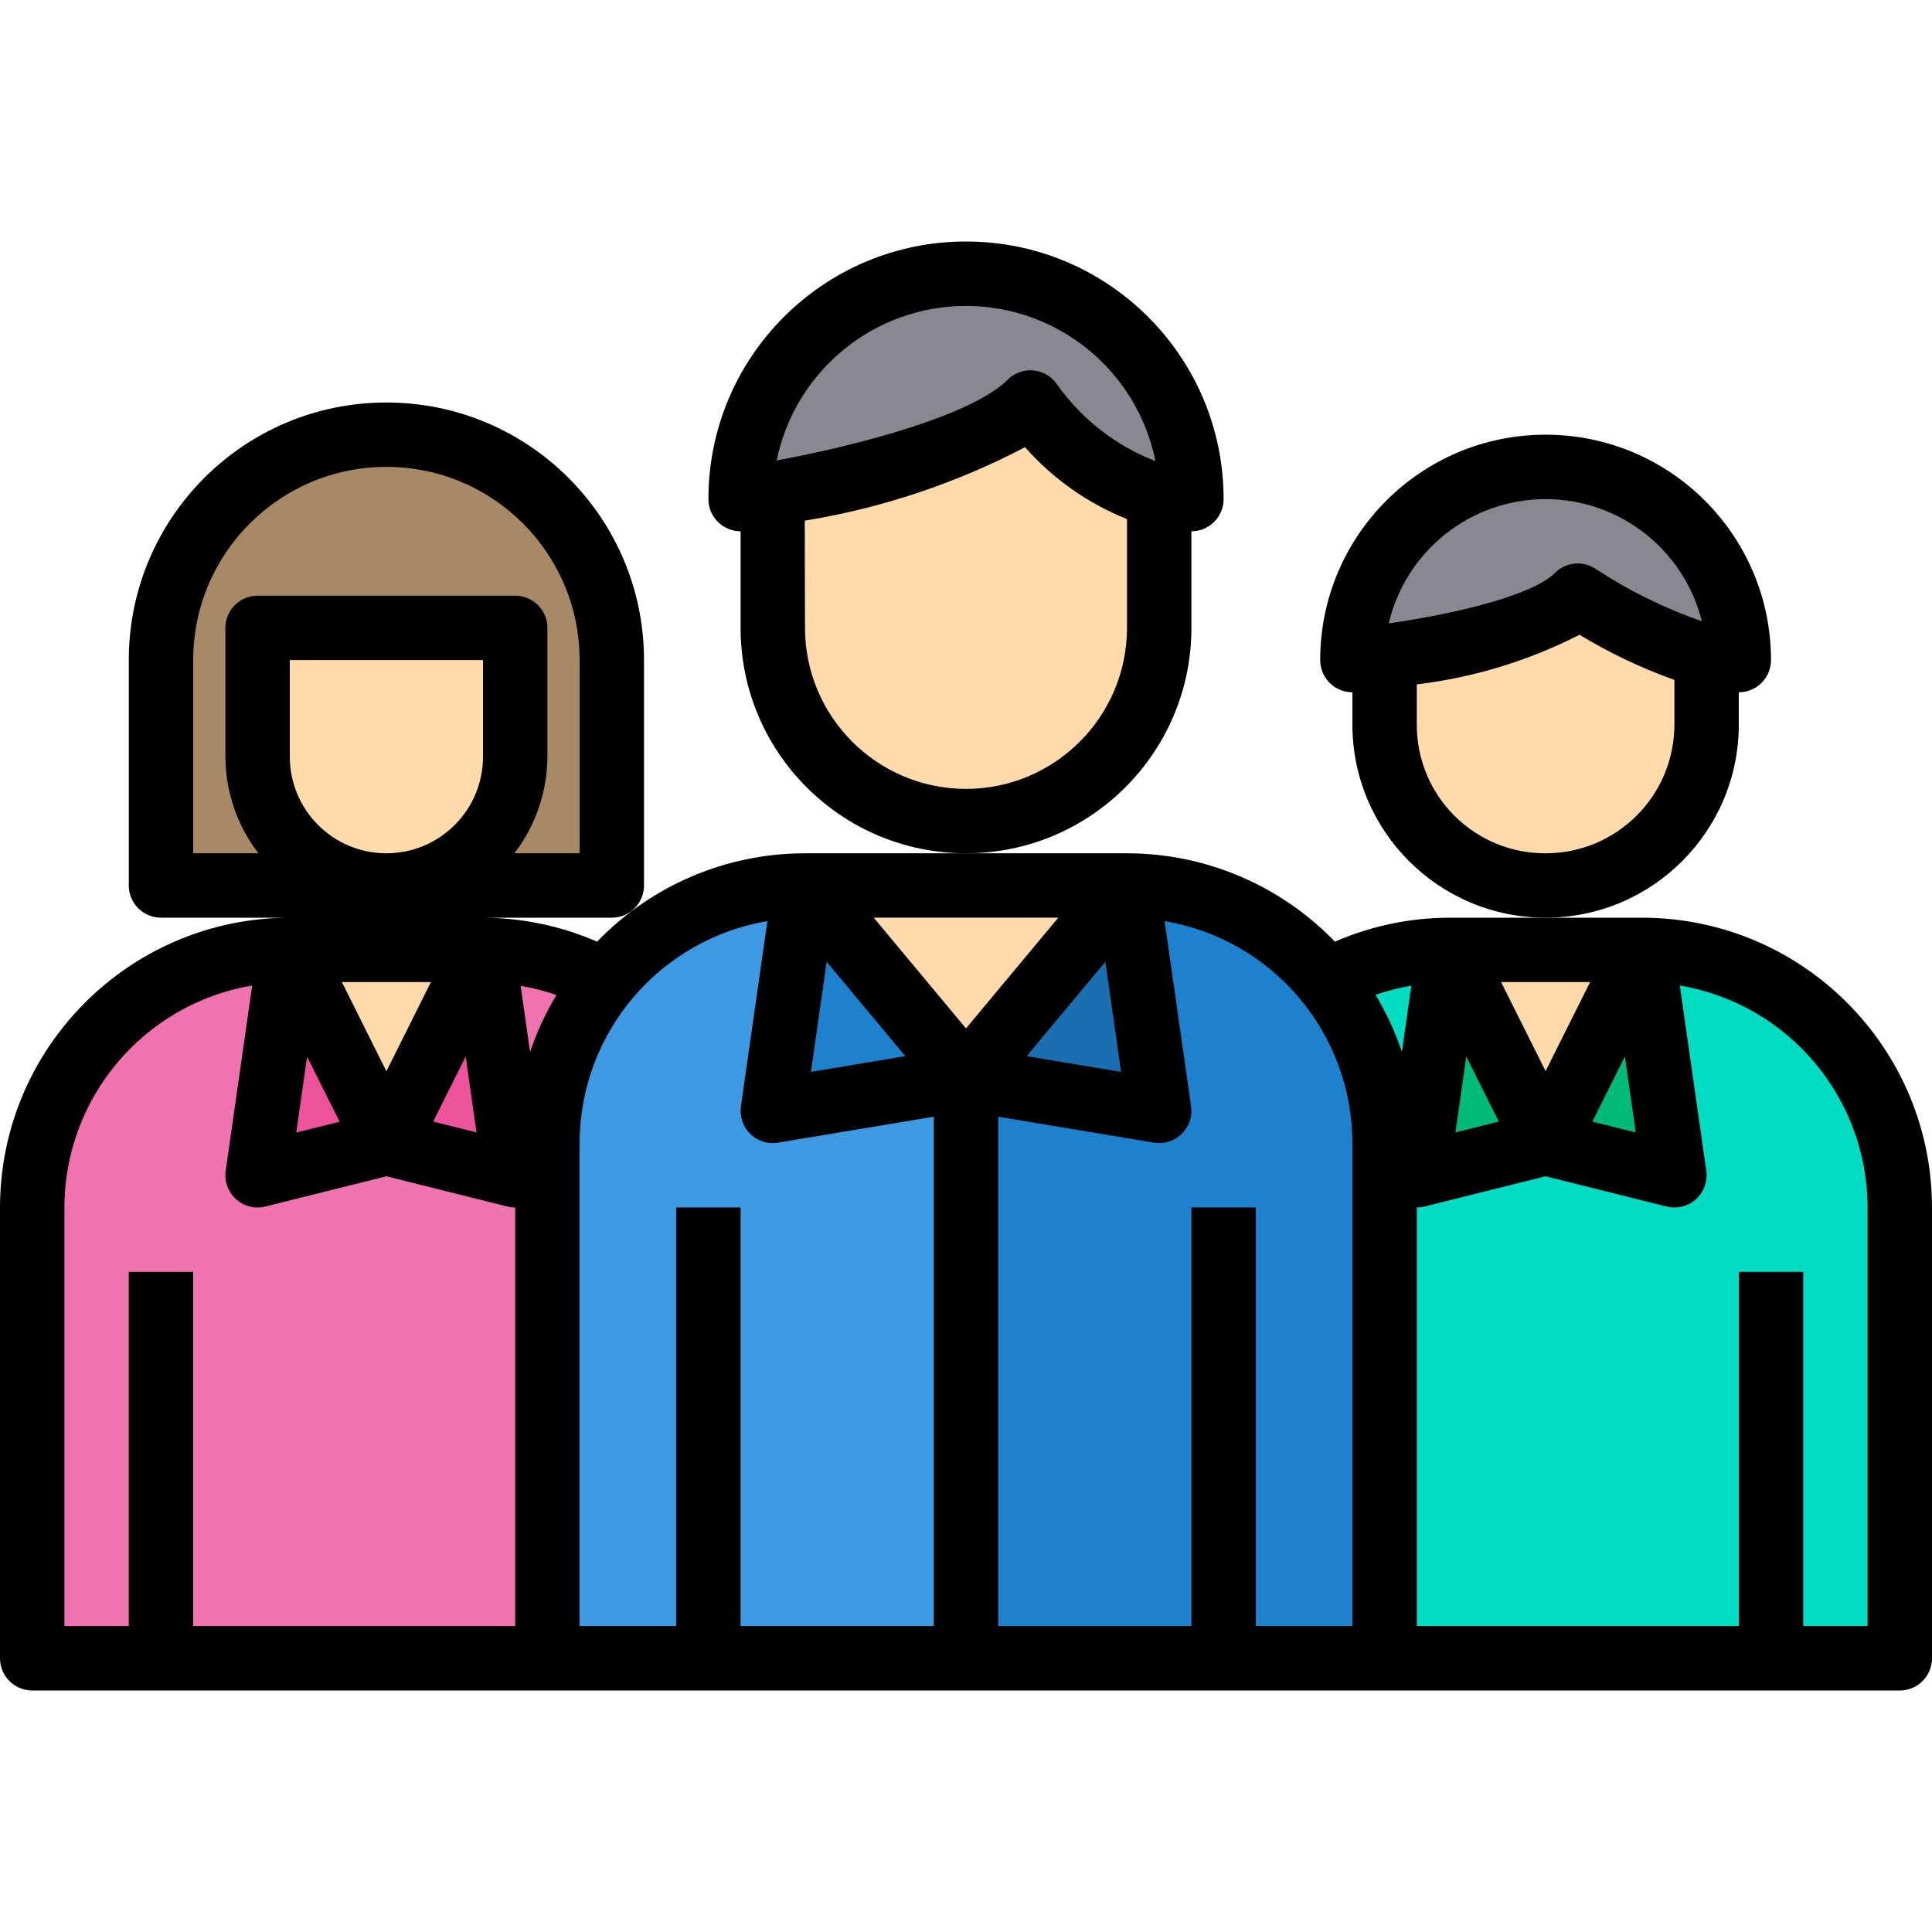 <svg height="480pt" viewBox="0 -60 480 480" width="480pt" xmlns="http://www.w3.org/2000/svg"><path d="m72 176h48c35.348 0 64 28.652 64 64v112h-176v-112c0-35.348 28.652-64 64-64zm0 0" fill="#f072ae"/><path d="m472 352v-112c0-35.348-28.652-64-64-64h-48c-35.348 0-64 28.652-64 64v112" fill="#00ddc2"/><g fill="#ffdaaa"><path d="m120 176h-48l24 48zm0 0"/><path d="m256 40c-12.246 12.246-47.855 19.793-63.922 22.664-.066.441-.094.891-.078 1.336v32c0 26.508 21.492 48 48 48s48-21.492 48-48v-32c.012-.312-.016-.629-.078-.938-12.941-3.863-24.188-11.992-31.922-23.062zm0 0"/><path d="m344.078 103.047c-.062.312-.09.633-.078.953v16c0 22.09 17.91 40 40 40s40-17.91 40-40v-16c.012-.371-.012-.738-.078-1.105-11.305-3.398-22.059-8.414-31.922-14.895-8.801 8.801-34.648 13.266-47.922 15.047zm0 0"/><path d="m384 224 24-48h-48zm0 0"/></g><path d="m280 160 8 56-48-8v144h104v-128c0-35.348-28.652-64-64-64zm0 0" fill="#1e81ce"/><path d="m192 216 8-56c-35.348 0-64 28.652-64 64v128h104v-144zm0 0" fill="#3d9ae2"/><path d="m280 160h-80l40 48zm0 0" fill="#ffdaaa"/><path d="m192.078 62.641c16.066-2.871 51.676-10.402 63.922-22.664 7.734 11.07 18.98 19.199 31.922 23.062 2.648.621 5.355.945 8.078.961 0-30.93-25.07-56-56-56s-56 25.07-56 56c0 0 3.152-.457 8.078-1.336zm0 0" fill="#898890"/><path d="m288 216-8-56-40 48zm0 0" fill="#1a6fb0"/><path d="m240 208-40-48-8 56zm0 0" fill="#1e81ce"/><path d="m128 232-8-56-24 48zm0 0" fill="#ed539d"/><path d="m96 224-24-48-8 56zm0 0" fill="#ed539d"/><path d="m352 232 32-8-24-48zm0 0" fill="#0b7"/><path d="m416 232-8-56-24 48zm0 0" fill="#0b7"/><path d="m152 104v56h-112v-56c0-30.93 25.07-56 56-56s56 25.07 56 56zm0 0" fill="#a78966"/><path d="m128 128v-32h-64v32c0 17.672 14.328 32 32 32s32-14.328 32-32zm0 0" fill="#ffdaaa"/><path d="m344.078 103.039c13.273-1.773 39.121-6.238 47.922-15.039 9.863 6.48 20.617 11.496 31.922 14.895 2.641.68 5.352 1.051 8.078 1.105 0-26.508-21.492-48-48-48s-48 21.492-48 48c0 0 3.199-.305 8.078-.953zm0 0" fill="#898890"/><path d="m296 96v-24c4.418 0 8-3.582 8-8 0-35.348-28.652-64-64-64s-64 28.652-64 64c0 4.418 3.582 8 8 8v24c0 30.93 25.07 56 56 56s56-25.07 56-56zm-56-80c22.867.031 42.551 16.16 47.07 38.574-9.82-3.812-18.312-10.422-24.414-19.016-1.328-1.992-3.48-3.281-5.863-3.52-.266-.027-.527-.043-.793-.039-2.121 0-4.156.844-5.656 2.344-8.742 8.746-36.566 16.215-57.383 20.055 4.59-22.332 24.238-38.371 47.039-38.398zm0 120c-22.082-.027-39.973-17.918-40-40l-.055-26.641c19.098-3.109 37.574-9.273 54.719-18.254 6.93 7.855 15.605 13.973 25.336 17.855v27.039c-.027 22.082-17.918 39.973-40 40zm0 0"/><path d="m408 168h-48c-9.754.035-19.398 2.062-28.344 5.953-13.523-14.027-32.172-21.953-51.656-21.953h-80c-19.484 0-38.133 7.926-51.656 21.953-8.945-3.891-18.59-5.918-28.344-5.953h32c4.418 0 8-3.582 8-8v-56c0-35.348-28.652-64-64-64s-64 28.652-64 64v56c0 4.418 3.582 8 8 8h32c-39.746.043-71.957 32.254-72 72v112c0 4.418 3.582 8 8 8h464c4.418 0 8-3.582 8-8v-112c-.043-39.746-32.254-71.957-72-72zm-1.602 53.352-10.781-2.695 8.086-16.168zm-11.344-37.352-11.055 22.113-11.055-22.113zm-22.672 34.656-10.781 2.695 2.695-18.863zm-21.734-33.77-2.352 16.465c-1.66-4.953-3.852-9.707-6.543-14.184 2.895-1.004 5.871-1.766 8.895-2.281zm-72.121 21.426-23.449-3.914 19.547-23.453zm-15.605-38.312-22.922 27.504-22.922-27.504zm-57.547 10.945 19.547 23.453-23.449 3.914zm-86.977 42.406-10.781-2.695 8.086-16.168zm-22.398-15.199-11.055-22.152h22.109zm-11.617 12.543-10.781 2.695 2.695-18.863zm47.32-17.305-2.352-16.461c3.023.512 6 1.273 8.895 2.277-2.688 4.465-4.883 9.207-6.543 14.145zm-59.703-73.391v-24h48v24c0 13.254-10.746 24-24 24s-24-10.746-24-24zm-24-24c0-26.508 21.492-48 48-48s48 21.492 48 48v48h-16.207c5.293-6.883 8.176-15.316 8.207-24v-32c0-4.418-3.582-8-8-8h-64c-4.418 0-8 3.582-8 8v32c.031 8.684 2.914 17.117 8.207 24h-16.207zm-32 136c.047-27.293 19.75-50.582 46.656-55.152l-6.578 46.016c-.375 2.637.582 5.289 2.562 7.074 1.977 1.785 4.711 2.469 7.297 1.824l30.062-7.516 30.062 7.516c.633.156 1.285.238 1.938.238v104h-80v-88h-16v88h-16zm152 0v104h-24v-120c.047-27.293 19.75-50.582 46.656-55.152l-6.578 46.016c-.328 2.297.355 4.625 1.875 6.379 1.52 1.75 3.727 2.758 6.047 2.758.441.004.879-.035 1.312-.113l38.688-6.445v126.559h-48v-104zm144 104v-104h-16v104h-48v-126.559l38.688 6.445c.434.078.871.117 1.312.113 2.32 0 4.527-1.008 6.047-2.758 1.52-1.754 2.203-4.082 1.875-6.379l-6.578-46.016c26.914 4.555 46.625 27.855 46.656 55.152v120zm152 0h-16v-88h-16v88h-80v-104c.652 0 1.305-.082 1.938-.238l30.062-7.516 30.062 7.516c2.586.645 5.32-.039 7.297-1.824 1.98-1.785 2.938-4.438 2.562-7.074l-6.578-46.016c26.914 4.555 46.625 27.855 46.656 55.152zm0 0"/><path d="m432 120v-8c4.418 0 8-3.582 8-8 0-30.93-25.07-56-56-56s-56 25.07-56 56c0 4.418 3.582 8 8 8v8c0 26.508 21.492 48 48 48s48-21.492 48-48zm-48-56c18.367.023 34.367 12.527 38.824 30.344-9.305-3.227-18.172-7.594-26.398-13.008-3.176-2.113-7.402-1.691-10.098 1.008-5.648 5.648-25.07 10.223-41.297 12.527 4.262-18.078 20.395-30.859 38.969-30.871zm0 88c-8.496.035-16.656-3.328-22.664-9.336-6.008-6.008-9.371-14.168-9.336-22.664v-9.969c14.098-1.691 27.781-5.863 40.426-12.328 7.457 4.527 15.355 8.285 23.574 11.219v11.078c0 17.672-14.328 32-32 32zm0 0"/></svg>